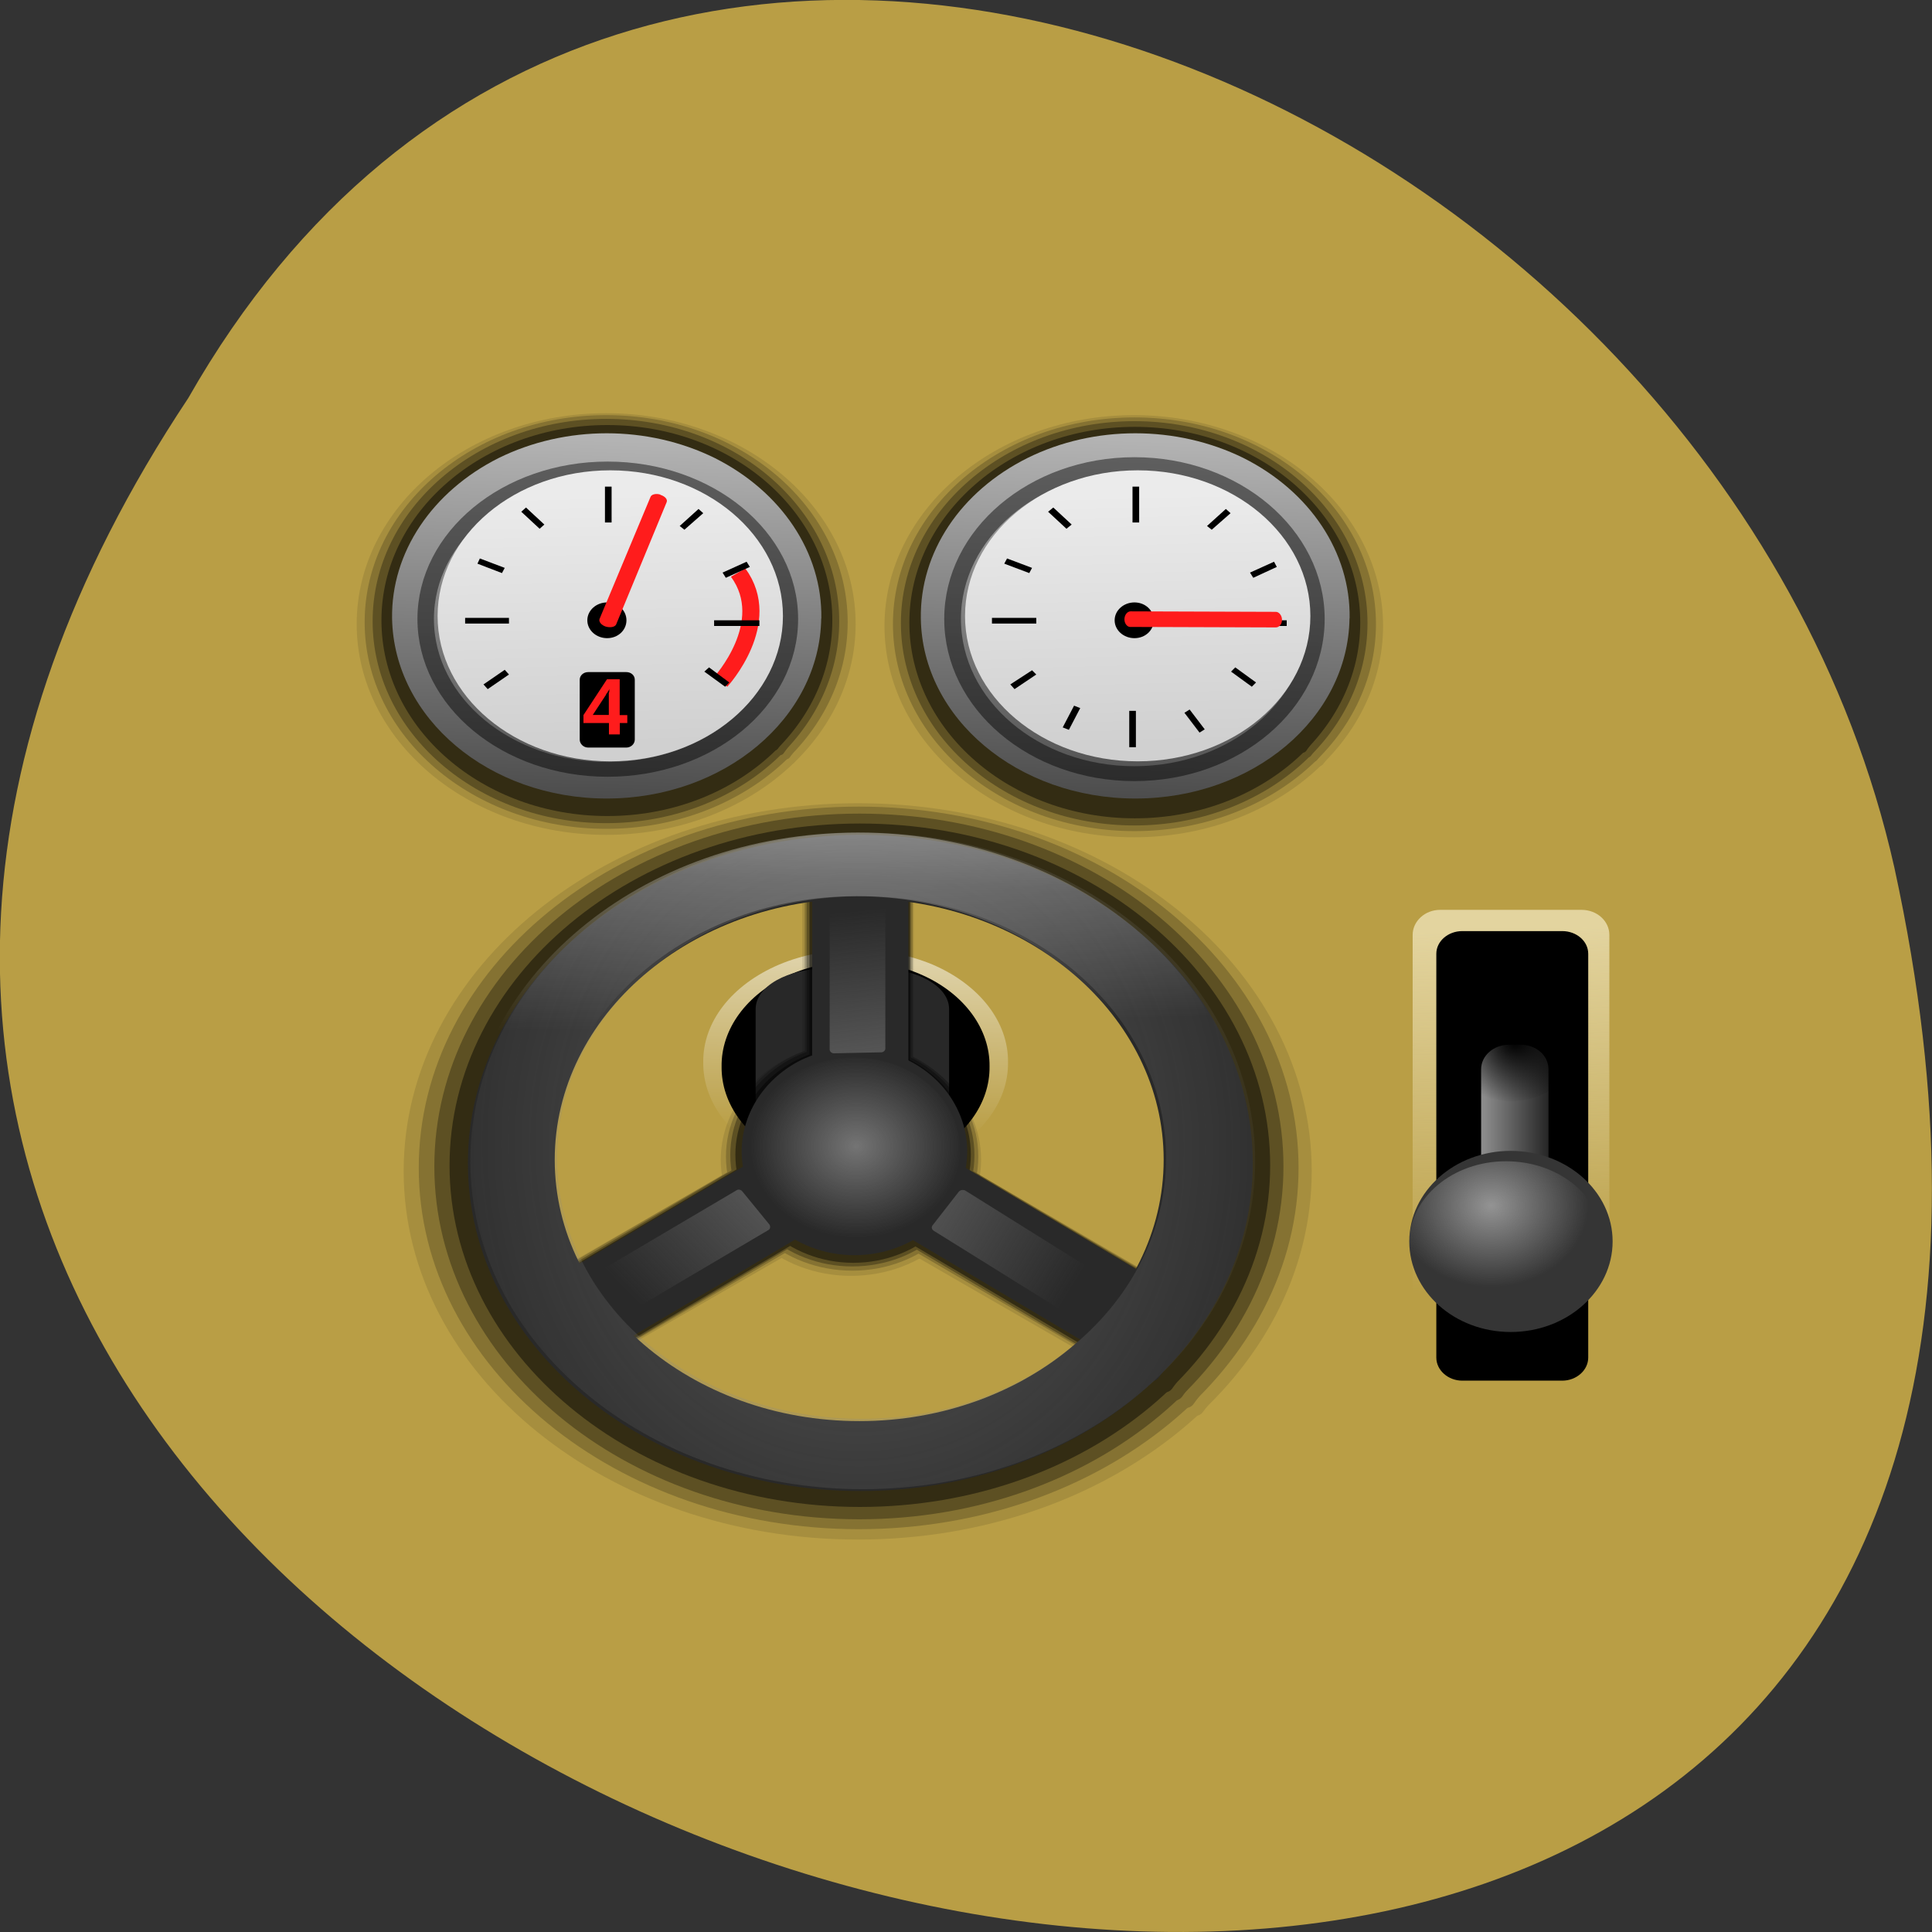 <svg xmlns="http://www.w3.org/2000/svg" xmlns:xlink="http://www.w3.org/1999/xlink" viewBox="0 0 16 16"><rect x="0" y="0" width="16" height="16" fill="#333333" stroke="none"/><defs><g id="3" clip-path="url(#2)"><path d="m 5.02 3.422 c -1.141 0 -2.066 0.781 -2.066 1.746 c 0 0.965 0.926 1.746 2.066 1.746 c 1.141 0 2.066 -0.781 2.066 -1.746 c 0 -0.965 -0.926 -1.746 -2.066 -1.746 m -0.004 0.336 c 0.883 0 1.602 0.625 1.602 1.395 c 0 0.766 -0.719 1.391 -1.602 1.391 c -0.887 0 -1.602 -0.625 -1.602 -1.391 c 0 -0.77 0.715 -1.395 1.602 -1.395"/><path d="m 5.578 5.113 c 0 0.305 -0.266 0.551 -0.594 0.551 c -0.328 0 -0.594 -0.246 -0.594 -0.551 c 0 -0.305 0.266 -0.551 0.594 -0.551 c 0.328 0 0.594 0.246 0.594 0.551"/><path d="m 4.805 3.648 h 0.422 c 0.023 0 0.043 0.02 0.043 0.039 v 1.422 c 0 0.02 -0.02 0.035 -0.043 0.035 h -0.422 c -0.023 0 -0.043 -0.016 -0.043 -0.035 v -1.422 c 0 -0.02 0.02 -0.039 0.043 -0.039"/><path d="m 4.832 4.973 l 0.234 0.32 c 0.012 0.02 0.004 0.043 -0.012 0.055 l -1.305 0.781 c -0.02 0.012 -0.043 0.008 -0.055 -0.012 l -0.234 -0.32 c -0.012 -0.02 -0.008 -0.043 0.012 -0.051 l 1.301 -0.785 c 0.02 -0.012 0.047 -0.008 0.059 0.012"/><path d="m 5.445 5.164 l -0.23 0.32 c -0.016 0.02 -0.008 0.043 0.012 0.055 l 1.301 0.781 c 0.02 0.012 0.043 0.008 0.055 -0.012 l 0.234 -0.32 c 0.012 -0.02 0.008 -0.043 -0.012 -0.055 l -1.301 -0.781 c -0.02 -0.012 -0.043 -0.008 -0.059 0.012"/></g><g id="6" clip-path="url(#5)"><path d="m 5.02 3.438 c -1.102 0 -2 0.766 -2 1.715 c 0 0.945 0.898 1.711 2 1.711 c 1.105 0 2 -0.766 2 -1.711 c 0 -0.949 -0.895 -1.715 -2 -1.715 m -0.004 0.332 c 0.855 0 1.551 0.613 1.551 1.367 c 0 0.754 -0.695 1.363 -1.551 1.363 c -0.859 0 -1.551 -0.609 -1.551 -1.363 c 0 -0.754 0.691 -1.367 1.551 -1.367"/><path d="m 5.563 5.098 c 0 0.297 -0.254 0.539 -0.574 0.539 c -0.316 0 -0.57 -0.242 -0.57 -0.539 c 0 -0.301 0.254 -0.543 0.57 -0.543 c 0.32 0 0.574 0.242 0.574 0.543"/><path d="m 4.816 3.66 h 0.41 c 0.02 0 0.039 0.02 0.039 0.039 v 1.395 c 0 0.02 -0.02 0.035 -0.039 0.035 h -0.41 c -0.023 0 -0.043 -0.016 -0.043 -0.035 v -1.395 c 0 -0.02 0.02 -0.039 0.043 -0.039"/><path d="m 4.84 4.961 l 0.227 0.316 c 0.012 0.016 0.008 0.039 -0.012 0.051 l -1.258 0.766 c -0.02 0.012 -0.043 0.008 -0.059 -0.008 l -0.223 -0.316 c -0.016 -0.02 -0.008 -0.043 0.008 -0.051 l 1.262 -0.77 c 0.02 -0.012 0.043 -0.008 0.055 0.012"/><path d="m 5.438 5.148 l -0.227 0.316 c -0.012 0.016 -0.008 0.039 0.012 0.051 l 1.262 0.766 c 0.02 0.012 0.043 0.008 0.055 -0.008 l 0.227 -0.316 c 0.012 -0.02 0.008 -0.043 -0.012 -0.051 l -1.262 -0.77 c -0.016 -0.012 -0.043 -0.008 -0.055 0.012"/></g><g id="9" clip-path="url(#8)"><path d="m 5.02 3.469 c -1.066 0 -1.934 0.75 -1.934 1.676 c 0 0.922 0.867 1.672 1.934 1.672 c 1.066 0 1.93 -0.75 1.93 -1.672 c 0 -0.926 -0.863 -1.676 -1.93 -1.676 m -0.008 0.324 c 0.828 0 1.5 0.598 1.5 1.336 c 0 0.734 -0.672 1.332 -1.5 1.332 c -0.828 0 -1.496 -0.598 -1.496 -1.332 c 0 -0.738 0.668 -1.336 1.496 -1.336"/><path d="m 5.547 5.09 c 0 0.293 -0.25 0.527 -0.555 0.527 c -0.309 0 -0.555 -0.234 -0.555 -0.527 c 0 -0.293 0.246 -0.527 0.555 -0.527 c 0.305 0 0.555 0.234 0.555 0.527"/><path d="m 4.82 3.688 h 0.398 c 0.02 0 0.039 0.016 0.039 0.035 v 1.363 c 0 0.02 -0.02 0.035 -0.039 0.035 h -0.398 c -0.02 0 -0.035 -0.016 -0.035 -0.035 v -1.363 c 0 -0.02 0.016 -0.035 0.035 -0.035"/><path d="m 4.848 4.957 l 0.219 0.309 c 0.012 0.016 0.008 0.039 -0.012 0.051 l -1.219 0.75 c -0.016 0.008 -0.039 0.004 -0.051 -0.012 l -0.219 -0.309 c -0.012 -0.016 -0.008 -0.039 0.012 -0.051 l 1.215 -0.75 c 0.02 -0.012 0.043 -0.008 0.055 0.012"/><path d="m 5.426 5.141 l -0.219 0.309 c -0.012 0.016 -0.008 0.039 0.008 0.047 l 1.219 0.75 c 0.02 0.012 0.043 0.008 0.055 -0.008 l 0.219 -0.309 c 0.012 -0.02 0.004 -0.039 -0.012 -0.051 l -1.219 -0.75 c -0.016 -0.012 -0.039 -0.008 -0.051 0.012"/></g><g id="C" clip-path="url(#B)"><path d="m 5.03 3.52 c -1.031 0 -1.871 0.723 -1.871 1.617 c 0 0.898 0.84 1.621 1.871 1.621 c 1.031 0 1.863 -0.723 1.863 -1.621 c 0 -0.895 -0.832 -1.617 -1.863 -1.617 m -0.008 0.313 c 0.801 0 1.449 0.578 1.449 1.293 c 0 0.711 -0.648 1.289 -1.449 1.289 c -0.801 0 -1.445 -0.578 -1.445 -1.289 c 0 -0.715 0.645 -1.293 1.445 -1.293"/><path d="m 5.531 5.086 c 0 0.285 -0.238 0.512 -0.535 0.512 c -0.297 0 -0.535 -0.227 -0.535 -0.512 c 0 -0.281 0.238 -0.512 0.535 -0.512 c 0.297 0 0.535 0.23 0.535 0.512"/><path d="m 4.832 3.73 h 0.383 c 0.023 0 0.039 0.016 0.039 0.035 v 1.32 c 0 0.016 -0.016 0.031 -0.039 0.031 h -0.383 c -0.02 0 -0.035 -0.016 -0.035 -0.031 v -1.32 c 0 -0.02 0.016 -0.035 0.035 -0.035"/><path d="m 4.859 4.957 l 0.211 0.301 c 0.012 0.016 0.004 0.035 -0.012 0.047 l -1.176 0.727 c -0.02 0.012 -0.043 0.008 -0.051 -0.008 l -0.211 -0.301 c -0.012 -0.016 -0.008 -0.039 0.008 -0.047 l 1.176 -0.727 c 0.02 -0.012 0.043 -0.008 0.055 0.008"/><path d="m 5.414 5.137 l -0.211 0.297 c -0.012 0.016 -0.008 0.039 0.012 0.051 l 1.176 0.727 c 0.02 0.008 0.039 0.004 0.051 -0.012 l 0.211 -0.301 c 0.012 -0.016 0.008 -0.035 -0.008 -0.047 l -1.18 -0.727 c -0.016 -0.012 -0.039 -0.008 -0.051 0.012"/></g><g id="G" clip-path="url(#F)"><path d="m 7.105 6.652 c -2.074 0 -3.762 1.363 -3.762 3.047 c 0 1.684 1.688 3.051 3.762 3.051 c 2.078 0 3.758 -1.367 3.758 -3.051 c 0 -1.684 -1.68 -3.047 -3.758 -3.047 m -0.012 0.59 c 1.613 0 2.918 1.09 2.918 2.43 c 0 1.344 -1.305 2.43 -2.918 2.43 c -1.609 0 -2.914 -1.086 -2.914 -2.43 c 0 -1.34 1.305 -2.43 2.914 -2.43"/><path d="m 8.125 9.605 c 0 0.531 -0.48 0.961 -1.078 0.961 c -0.594 0 -1.078 -0.43 -1.078 -0.961 c 0 -0.531 0.484 -0.965 1.078 -0.965 c 0.598 0 1.078 0.434 1.078 0.965"/><path d="m 6.719 7.05 h 0.77 c 0.043 0 0.078 0.031 0.078 0.066 v 2.48 c 0 0.035 -0.035 0.066 -0.078 0.066 h -0.77 c -0.043 0 -0.074 -0.031 -0.074 -0.066 v -2.48 c 0 -0.035 0.031 -0.066 0.074 -0.066"/><path d="m 6.77 9.359 l 0.422 0.563 c 0.023 0.031 0.016 0.07 -0.02 0.094 l -2.371 1.363 c -0.031 0.023 -0.078 0.012 -0.102 -0.016 l -0.426 -0.563 c -0.023 -0.031 -0.012 -0.074 0.02 -0.094 l 2.371 -1.367 c 0.035 -0.02 0.082 -0.012 0.105 0.02"/><path d="m 7.891 9.695 l -0.426 0.563 c -0.023 0.031 -0.012 0.07 0.02 0.09 l 2.371 1.367 c 0.035 0.02 0.082 0.012 0.105 -0.02 l 0.422 -0.563 c 0.023 -0.031 0.016 -0.07 -0.02 -0.09 l -2.371 -1.367 c -0.035 -0.02 -0.078 -0.012 -0.102 0.02"/></g><g id="J" clip-path="url(#I)"><path d="m 7.113 6.68 c -2.01 0 -3.645 1.34 -3.645 2.992 c 0 1.652 1.633 2.992 3.645 2.992 c 2.01 0 3.641 -1.34 3.641 -2.992 c 0 -1.652 -1.629 -2.992 -3.641 -2.992 m -0.012 0.578 c 1.562 0 2.828 1.07 2.828 2.387 c 0 1.316 -1.266 2.383 -2.828 2.383 c -1.559 0 -2.824 -1.066 -2.824 -2.383 c 0 -1.316 1.266 -2.387 2.824 -2.387"/><path d="m 8.102 9.578 c 0 0.523 -0.469 0.945 -1.043 0.945 c -0.578 0 -1.047 -0.422 -1.047 -0.945 c 0 -0.52 0.469 -0.945 1.047 -0.945 c 0.574 0 1.043 0.426 1.043 0.945"/><path d="m 6.738 7.07 h 0.746 c 0.043 0 0.074 0.031 0.074 0.066 v 2.434 c 0 0.039 -0.031 0.066 -0.074 0.066 h -0.746 c -0.039 0 -0.074 -0.027 -0.074 -0.066 v -2.434 c 0 -0.035 0.035 -0.066 0.074 -0.066"/><path d="m 6.785 9.34 l 0.414 0.551 c 0.02 0.031 0.012 0.07 -0.02 0.09 l -2.297 1.34 c -0.035 0.02 -0.078 0.012 -0.102 -0.016 l -0.41 -0.555 c -0.023 -0.027 -0.016 -0.07 0.02 -0.09 l 2.297 -1.34 c 0.031 -0.02 0.078 -0.012 0.098 0.02"/><path d="m 7.871 9.668 l -0.41 0.551 c -0.023 0.031 -0.012 0.07 0.02 0.09 l 2.297 1.34 c 0.035 0.02 0.078 0.012 0.102 -0.016 l 0.41 -0.555 c 0.023 -0.031 0.012 -0.07 -0.02 -0.09 l -2.297 -1.34 c -0.031 -0.02 -0.078 -0.012 -0.102 0.02"/></g><g id="M" clip-path="url(#L)"><path d="m 7.117 6.738 c -1.945 0 -3.52 1.309 -3.52 2.922 c 0 1.613 1.574 2.922 3.52 2.922 c 1.941 0 3.512 -1.309 3.512 -2.922 c 0 -1.613 -1.57 -2.922 -3.512 -2.922 m -0.012 0.563 c 1.504 0 2.727 1.047 2.727 2.332 c 0 1.285 -1.223 2.324 -2.727 2.324 c -1.508 0 -2.73 -1.039 -2.73 -2.324 c 0 -1.285 1.223 -2.332 2.73 -2.332"/><path d="m 8.07 9.566 c 0 0.512 -0.453 0.922 -1.012 0.922 c -0.555 0 -1.01 -0.41 -1.01 -0.922 c 0 -0.508 0.453 -0.922 1.01 -0.922 c 0.559 0 1.012 0.414 1.012 0.922"/><path d="m 6.75 7.117 h 0.723 c 0.039 0 0.07 0.031 0.07 0.066 v 2.375 c 0 0.035 -0.031 0.063 -0.07 0.063 h -0.723 c -0.039 0 -0.07 -0.027 -0.07 -0.063 v -2.375 c 0 -0.035 0.031 -0.066 0.07 -0.066"/><path d="m 6.797 9.332 l 0.398 0.539 c 0.023 0.031 0.012 0.07 -0.02 0.086 l -2.215 1.313 c -0.035 0.02 -0.078 0.012 -0.098 -0.02 l -0.398 -0.539 c -0.02 -0.027 -0.012 -0.066 0.02 -0.086 l 2.219 -1.313 c 0.031 -0.016 0.074 -0.008 0.094 0.02"/><path d="m 7.848 9.652 l -0.398 0.539 c -0.02 0.031 -0.012 0.066 0.02 0.086 l 2.219 1.313 c 0.031 0.02 0.074 0.008 0.098 -0.02 l 0.395 -0.539 c 0.023 -0.027 0.012 -0.066 -0.02 -0.086 l -2.215 -1.313 c -0.035 -0.016 -0.078 -0.008 -0.098 0.02"/></g><g id="S" clip-path="url(#R)"><path d="m 7.121 6.82 c -1.875 0 -3.398 1.27 -3.398 2.832 c 0 1.563 1.523 2.828 3.398 2.828 c 1.879 0 3.398 -1.266 3.398 -2.828 c 0 -1.563 -1.52 -2.832 -3.398 -2.832 m -0.008 0.551 c 1.453 0 2.637 1.01 2.637 2.254 c 0 1.246 -1.18 2.254 -2.637 2.254 c -1.457 0 -2.637 -1.01 -2.637 -2.254 c 0 -1.246 1.18 -2.254 2.637 -2.254"/><path d="m 8.04 9.563 c 0 0.492 -0.434 0.895 -0.973 0.895 c -0.539 0 -0.977 -0.402 -0.977 -0.895 c 0 -0.492 0.438 -0.895 0.977 -0.895 c 0.539 0 0.973 0.402 0.973 0.895"/><path d="m 6.77 7.191 h 0.699 c 0.039 0 0.066 0.027 0.066 0.063 v 2.301 c 0 0.035 -0.027 0.063 -0.066 0.063 h -0.699 c -0.035 0 -0.066 -0.027 -0.066 -0.063 v -2.301 c 0 -0.035 0.031 -0.063 0.066 -0.063"/><path d="m 6.816 9.336 l 0.383 0.523 c 0.023 0.027 0.012 0.063 -0.02 0.082 l -2.141 1.27 c -0.031 0.02 -0.074 0.012 -0.094 -0.016 l -0.383 -0.523 c -0.023 -0.027 -0.016 -0.066 0.016 -0.086 l 2.145 -1.27 c 0.031 -0.016 0.074 -0.008 0.094 0.02"/><path d="m 7.832 9.645 l -0.387 0.523 c -0.02 0.027 -0.012 0.066 0.02 0.086 l 2.145 1.266 c 0.031 0.02 0.07 0.012 0.094 -0.016 l 0.383 -0.523 c 0.02 -0.027 0.012 -0.066 -0.02 -0.082 l -2.141 -1.27 c -0.031 -0.02 -0.074 -0.012 -0.094 0.016"/></g><g id="W" clip-path="url(#V)"><path d="m 9.391 3.438 c -1.141 0 -2.066 0.785 -2.066 1.746 c 0 0.965 0.926 1.75 2.066 1.75 c 1.141 0 2.063 -0.785 2.063 -1.75 c 0 -0.961 -0.922 -1.746 -2.063 -1.746 m -0.008 0.34 c 0.887 0 1.602 0.625 1.602 1.391 c 0 0.77 -0.715 1.391 -1.602 1.391 c -0.883 0 -1.602 -0.621 -1.602 -1.391 c 0 -0.766 0.719 -1.391 1.602 -1.391"/><path d="m 9.949 5.129 c 0 0.305 -0.266 0.555 -0.594 0.555 c -0.324 0 -0.59 -0.25 -0.59 -0.555 c 0 -0.301 0.266 -0.551 0.59 -0.551 c 0.328 0 0.594 0.25 0.594 0.551"/><path d="m 9.176 3.668 h 0.426 c 0.02 0 0.039 0.016 0.039 0.039 v 1.418 c 0 0.023 -0.02 0.039 -0.039 0.039 h -0.426 c -0.023 0 -0.039 -0.016 -0.039 -0.039 v -1.418 c 0 -0.023 0.016 -0.039 0.039 -0.039"/><path d="m 9.203 4.992 l 0.234 0.32 c 0.012 0.016 0.008 0.039 -0.012 0.051 l -1.301 0.785 c -0.02 0.012 -0.047 0.004 -0.059 -0.012 l -0.234 -0.324 c -0.012 -0.016 -0.008 -0.039 0.012 -0.051 l 1.305 -0.781 c 0.016 -0.012 0.043 -0.008 0.055 0.012"/><path d="m 9.82 5.18 l -0.234 0.324 c -0.012 0.016 -0.008 0.039 0.012 0.051 l 1.301 0.785 c 0.02 0.012 0.047 0.004 0.059 -0.012 l 0.234 -0.324 c 0.012 -0.016 0.004 -0.039 -0.012 -0.051 l -1.305 -0.781 c -0.02 -0.012 -0.043 -0.008 -0.055 0.008"/></g><g id="Z" clip-path="url(#Y)"><path d="m 9.395 3.457 c -1.105 0 -2 0.766 -2 1.711 c 0 0.949 0.898 1.715 2 1.715 c 1.105 0 2 -0.766 2 -1.715 c 0 -0.945 -0.895 -1.711 -2 -1.711 m -0.008 0.328 c 0.859 0 1.551 0.613 1.551 1.367 c 0 0.754 -0.691 1.367 -1.551 1.367 c -0.855 0 -1.551 -0.613 -1.551 -1.367 c 0 -0.754 0.695 -1.367 1.551 -1.367"/><path d="m 9.938 5.113 c 0 0.301 -0.258 0.543 -0.574 0.543 c -0.316 0 -0.574 -0.242 -0.574 -0.543 c 0 -0.297 0.258 -0.539 0.574 -0.539 c 0.316 0 0.574 0.242 0.574 0.539"/><path d="m 9.188 3.68 h 0.41 c 0.023 0 0.039 0.016 0.039 0.035 v 1.395 c 0 0.023 -0.016 0.039 -0.039 0.039 h -0.41 c -0.023 0 -0.039 -0.016 -0.039 -0.039 v -1.395 c 0 -0.02 0.016 -0.035 0.039 -0.035"/><path d="m 9.215 4.977 l 0.227 0.316 c 0.012 0.02 0.004 0.039 -0.012 0.051 l -1.262 0.77 c -0.02 0.012 -0.043 0.008 -0.055 -0.012 l -0.227 -0.316 c -0.012 -0.016 -0.008 -0.039 0.012 -0.051 l 1.262 -0.766 c 0.016 -0.012 0.043 -0.008 0.055 0.008"/><path d="m 9.809 5.164 l -0.223 0.316 c -0.016 0.02 -0.008 0.043 0.008 0.051 l 1.262 0.77 c 0.02 0.012 0.043 0.008 0.055 -0.012 l 0.227 -0.316 c 0.012 -0.016 0.008 -0.039 -0.012 -0.051 l -1.258 -0.766 c -0.02 -0.012 -0.043 -0.008 -0.059 0.008"/></g><g id="c" clip-path="url(#b)"><path d="m 9.395 3.488 c -1.066 0 -1.934 0.75 -1.934 1.672 c 0 0.926 0.867 1.676 1.934 1.676 c 1.066 0 1.93 -0.75 1.93 -1.676 c 0 -0.922 -0.863 -1.672 -1.93 -1.672 m -0.008 0.324 c 0.828 0 1.5 0.598 1.5 1.332 c 0 0.738 -0.672 1.332 -1.5 1.332 c -0.824 0 -1.496 -0.594 -1.496 -1.332 c 0 -0.734 0.672 -1.332 1.496 -1.332"/><path d="m 9.918 5.109 c 0 0.289 -0.246 0.527 -0.555 0.527 c -0.305 0 -0.555 -0.238 -0.555 -0.527 c 0 -0.293 0.25 -0.531 0.555 -0.531 c 0.309 0 0.555 0.238 0.555 0.531"/><path d="m 9.195 3.707 h 0.395 c 0.023 0 0.039 0.016 0.039 0.035 v 1.363 c 0 0.02 -0.016 0.035 -0.039 0.035 h -0.395 c -0.023 0 -0.039 -0.016 -0.039 -0.035 v -1.363 c 0 -0.02 0.016 -0.035 0.039 -0.035"/><path d="m 9.219 4.973 l 0.219 0.309 c 0.012 0.02 0.008 0.039 -0.012 0.051 l -1.215 0.75 c -0.02 0.012 -0.043 0.008 -0.055 -0.008 l -0.219 -0.313 c -0.012 -0.016 -0.004 -0.035 0.012 -0.047 l 1.219 -0.75 c 0.016 -0.012 0.039 -0.008 0.051 0.008"/><path d="m 9.797 5.156 l -0.219 0.309 c -0.012 0.02 -0.008 0.039 0.012 0.051 l 1.215 0.75 c 0.02 0.012 0.043 0.008 0.055 -0.012 l 0.219 -0.309 c 0.012 -0.016 0.008 -0.039 -0.012 -0.047 l -1.215 -0.75 c -0.02 -0.012 -0.043 -0.008 -0.055 0.008"/></g><g id="f" clip-path="url(#e)"><path d="m 9.398 3.535 c -1.031 0 -1.867 0.727 -1.867 1.621 c 0 0.895 0.836 1.621 1.867 1.621 c 1.031 0 1.867 -0.727 1.867 -1.621 c 0 -0.895 -0.836 -1.621 -1.867 -1.621 m -0.004 0.316 c 0.797 0 1.445 0.578 1.445 1.289 c 0 0.715 -0.648 1.293 -1.445 1.293 c -0.801 0 -1.449 -0.578 -1.449 -1.293 c 0 -0.711 0.648 -1.289 1.449 -1.289"/><path d="m 9.906 5.105 c 0 0.281 -0.242 0.512 -0.535 0.512 c -0.297 0 -0.539 -0.23 -0.539 -0.512 c 0 -0.281 0.242 -0.512 0.539 -0.512 c 0.293 0 0.535 0.23 0.535 0.512"/><path d="m 9.207 3.75 h 0.383 c 0.02 0 0.035 0.016 0.035 0.031 v 1.32 c 0 0.02 -0.016 0.035 -0.035 0.035 h -0.383 c -0.023 0 -0.039 -0.016 -0.039 -0.035 v -1.32 c 0 -0.016 0.016 -0.031 0.039 -0.031"/><path d="m 9.23 4.977 l 0.211 0.297 c 0.012 0.02 0.008 0.039 -0.012 0.051 l -1.176 0.727 c -0.016 0.008 -0.039 0.004 -0.051 -0.012 l -0.211 -0.297 c -0.012 -0.02 -0.008 -0.039 0.012 -0.051 l 1.176 -0.727 c 0.016 -0.008 0.039 -0.004 0.051 0.012"/><path d="m 9.789 5.152 l -0.215 0.301 c -0.008 0.016 -0.004 0.035 0.012 0.047 l 1.176 0.727 c 0.02 0.012 0.043 0.008 0.055 -0.008 l 0.211 -0.301 c 0.012 -0.016 0.004 -0.039 -0.012 -0.047 l -1.176 -0.727 c -0.02 -0.012 -0.043 -0.008 -0.051 0.008"/></g><clipPath id="V"><path d="M 0,0 H16 V16 H0 z"/></clipPath><clipPath id="F"><path d="M 0,0 H16 V16 H0 z"/></clipPath><clipPath id="B"><path d="M 0,0 H16 V16 H0 z"/></clipPath><clipPath id="I"><path d="M 0,0 H16 V16 H0 z"/></clipPath><clipPath id="L"><path d="M 0,0 H16 V16 H0 z"/></clipPath><clipPath id="8"><path d="M 0,0 H16 V16 H0 z"/></clipPath><clipPath id="R"><path d="M 0,0 H16 V16 H0 z"/></clipPath><clipPath id="Y"><path d="M 0,0 H16 V16 H0 z"/></clipPath><clipPath id="e"><path d="M 0,0 H16 V16 H0 z"/></clipPath><clipPath id="b"><path d="M 0,0 H16 V16 H0 z"/></clipPath><clipPath id="5"><path d="M 0,0 H16 V16 H0 z"/></clipPath><clipPath id="2"><path d="M 0,0 H16 V16 H0 z"/></clipPath><filter id="0" filterUnits="objectBoundingBox" x="0" y="0" width="16" height="16"><feColorMatrix type="matrix" in="SourceGraphic" values="0 0 0 0 1 0 0 0 0 1 0 0 0 0 1 0 0 0 1 0"/></filter><linearGradient id="T" gradientUnits="userSpaceOnUse" x1="47.49" y1="37.907" x2="47.69" y2="33.06" gradientTransform="matrix(0.118 0 0 0.103 1.479 3.394)"><stop stop-color="#292929"/><stop offset="1" stop-color="#3e3e3e"/></linearGradient><linearGradient id="l" gradientUnits="userSpaceOnUse" x1="74.35" y1="1.046" x2="75.46" y2="12.424" gradientTransform="matrix(0.066 -0.086 0.096 0.06 2.707 16.405)"><stop stop-color="#666" stop-opacity="0.655"/><stop offset="1" stop-color="#666" stop-opacity="0"/></linearGradient><linearGradient id="i" gradientUnits="userSpaceOnUse" x1="74.35" y1="1.046" x2="75.46" y2="12.424" gradientTransform="matrix(0.068 0.084 -0.098 0.058 1.206 3.565)"><stop stop-color="#666" stop-opacity="0.686"/><stop offset="1" stop-color="#666" stop-opacity="0"/></linearGradient><linearGradient id="g" gradientUnits="userSpaceOnUse" x1="28.02" y1="41.563" x2="28.688" y2="18.52" gradientTransform="matrix(0.138 0 0 0.128 5.582 1.279)" xlink:href="#O"/><linearGradient id="h" gradientUnits="userSpaceOnUse" x1="28.867" y1="40.39" x2="28.326" y2="20.11" gradientTransform="matrix(0.111 0 0 0.102 6.348 2.038)" xlink:href="#P"/><linearGradient id="q" gradientUnits="userSpaceOnUse" x1="37.505" y1="30.381" x2="37.982" y2="51.18" gradientTransform="matrix(0.131 0 0 0.117 1.908 2.496)"><stop stop-color="#fff" stop-opacity="0.506"/><stop offset="1" stop-color="#fff" stop-opacity="0"/></linearGradient><linearGradient id="n" gradientUnits="userSpaceOnUse" x1="80.29" x2="84.73" gradientTransform="matrix(0.126 0 0 0.111 2.177 3.19)"><stop stop-color="#8b8b8b"/><stop offset="1" stop-color="#202020"/></linearGradient><linearGradient id="P" gradientUnits="userSpaceOnUse" x1="28.867" y1="40.39" x2="28.326" y2="20.11" gradientTransform="matrix(0.111 0 0 0.102 1.982 2.038)"><stop stop-color="#d0d0d0"/><stop offset="1" stop-color="#ebebeb"/></linearGradient><linearGradient id="D" gradientUnits="userSpaceOnUse" x1="38.472" y1="46.695" x2="38.16" y2="58.89" gradientTransform="matrix(0.131 0 0 0.117 1.908 2.496)"><stop stop-color="#fff" stop-opacity="0.529"/><stop offset="1" stop-color="#fff" stop-opacity="0"/></linearGradient><linearGradient id="m" gradientUnits="userSpaceOnUse" x1="74.35" y1="1.046" x2="75.46" y2="12.424" gradientTransform="matrix(-0.118 0.002 0 -0.103 16.03 8.667)"><stop stop-color="#666" stop-opacity="0.718"/><stop offset="1" stop-color="#666" stop-opacity="0"/></linearGradient><linearGradient id="N" gradientUnits="userSpaceOnUse" x1="80.38" y1="47.17" x2="81.38" y2="73.843" gradientTransform="matrix(0.126 0 0 0.112 2.116 2.423)"><stop stop-color="#e3d49f"/><stop offset="1" stop-color="#e3d49f" stop-opacity="0"/></linearGradient><linearGradient id="O" gradientUnits="userSpaceOnUse" x1="28.02" y1="41.563" x2="28.688" y2="18.52" gradientTransform="matrix(0.138 0 0 0.128 1.204 1.279)"><stop stop-color="#4d4d4d"/><stop offset="1" stop-color="#b3b3b3"/></linearGradient><mask id="1"><g filter="url(#0)"><path fill-opacity="0.102" d="M 0,0 H16 V16 H0 z"/></g></mask><mask id="d"><g filter="url(#0)"><path fill-opacity="0.451" d="M 0,0 H16 V16 H0 z"/></g></mask><mask id="4"><g filter="url(#0)"><path fill-opacity="0.2" d="M 0,0 H16 V16 H0 z"/></g></mask><mask id="U"><g filter="url(#0)"><path fill-opacity="0.102" d="M 0,0 H16 V16 H0 z"/></g></mask><mask id="Q"><g filter="url(#0)"><path fill-opacity="0.451" d="M 0,0 H16 V16 H0 z"/></g></mask><mask id="E"><g filter="url(#0)"><path fill-opacity="0.102" d="M 0,0 H16 V16 H0 z"/></g></mask><mask id="K"><g filter="url(#0)"><path fill-opacity="0.302" d="M 0,0 H16 V16 H0 z"/></g></mask><mask id="H"><g filter="url(#0)"><path fill-opacity="0.2" d="M 0,0 H16 V16 H0 z"/></g></mask><mask id="7"><g filter="url(#0)"><path fill-opacity="0.302" d="M 0,0 H16 V16 H0 z"/></g></mask><mask id="X"><g filter="url(#0)"><path fill-opacity="0.2" d="M 0,0 H16 V16 H0 z"/></g></mask><mask id="a"><g filter="url(#0)"><path fill-opacity="0.302" d="M 0,0 H16 V16 H0 z"/></g></mask><mask id="A"><g filter="url(#0)"><path fill-opacity="0.451" d="M 0,0 H16 V16 H0 z"/></g></mask><radialGradient id="p" gradientUnits="userSpaceOnUse" cx="78.47" cy="53.737" r="7.868" gradientTransform="matrix(0.073 0 0 0.064 6.818 5.191)"><stop stop-color="#000"/><stop offset="1" stop-color="#000" stop-opacity="0"/></radialGradient><radialGradient id="o" gradientUnits="userSpaceOnUse" cx="47.18" cy="60.866" r="6.541" gradientTransform="matrix(0.123 0 0 0.103 6.546 3.715)"><stop stop-color="#a5a5a5" stop-opacity="0.843"/><stop offset="1" stop-color="#a5a5a5" stop-opacity="0"/></radialGradient><radialGradient id="j" gradientUnits="userSpaceOnUse" cx="39.57" cy="59.55" r="24.786" gradientTransform="matrix(0.159 -0.002 0.003 0.177 0.627 -0.964)"><stop stop-color="#898989" stop-opacity="0.506"/><stop offset="1" stop-color="#898989" stop-opacity="0"/></radialGradient><radialGradient id="k" gradientUnits="userSpaceOnUse" cx="48.26" cy="63.65" r="6.541" gradientTransform="matrix(0.134 0 0 0.116 0.624 2.109)"><stop stop-color="#a5a5a5" stop-opacity="0.604"/><stop offset="1" stop-color="#a5a5a5" stop-opacity="0"/></radialGradient></defs><path d="m 1.559 3.297 c -7.996 12.03 17.508 19.438 14.13 3.891 c -1.441 -6.43 -10.465 -10.328 -14.13 -3.891" fill="#b99e45"/><use xlink:href="#3" mask="url(#1)"/><use xlink:href="#6" mask="url(#4)"/><use xlink:href="#9" mask="url(#7)"/><use xlink:href="#C" mask="url(#A)"/><path d="m 8.348 8.797 c 0.004 0.336 -0.234 0.645 -0.625 0.809 c -0.395 0.168 -0.879 0.168 -1.27 0 c -0.395 -0.164 -0.633 -0.473 -0.629 -0.809 c -0.004 -0.332 0.234 -0.641 0.629 -0.809 c 0.391 -0.164 0.875 -0.164 1.27 0 c 0.391 0.168 0.629 0.477 0.625 0.809" fill="url(#D)"/><path d="m 8.195 8.832 c 0.004 0.309 -0.207 0.598 -0.551 0.75 c -0.344 0.156 -0.77 0.156 -1.117 0 c -0.344 -0.152 -0.555 -0.441 -0.551 -0.75 c -0.004 -0.309 0.207 -0.598 0.551 -0.754 c 0.348 -0.156 0.773 -0.156 1.117 0 c 0.344 0.156 0.555 0.445 0.551 0.754"/><path d="m 6.852 8.02 h 0.418 c 0.324 0 0.59 0.148 0.59 0.336 v 1.5 c 0 0.184 -0.266 0.336 -0.59 0.336 h -0.418 c -0.328 0 -0.594 -0.152 -0.594 -0.336 v -1.5 c 0 -0.188 0.266 -0.336 0.594 -0.336" fill="#282828"/><use xlink:href="#G" mask="url(#E)"/><use xlink:href="#J" mask="url(#H)"/><use xlink:href="#M" mask="url(#K)"/><path d="m 11.926 7.535 h 1.172 c 0.129 0 0.23 0.094 0.23 0.207 v 3.609 c 0 0.113 -0.102 0.207 -0.23 0.207 h -1.172 c -0.125 0 -0.227 -0.094 -0.227 -0.207 v -3.609 c 0 -0.113 0.102 -0.207 0.227 -0.207" fill="url(#N)"/><path d="m 6.801 5.121 c -0.012 0.828 -0.805 1.492 -1.777 1.492 c -0.973 0 -1.762 -0.664 -1.777 -1.492 c -0.008 -0.547 0.332 -1.051 0.883 -1.328 c 0.555 -0.273 1.234 -0.273 1.789 0 c 0.551 0.277 0.891 0.781 0.883 1.328" fill="url(#O)"/><path d="m 35.37 22.476 c 0 5.895 -5.153 10.651 -11.527 10.651 c -6.344 0 -11.497 -4.756 -11.497 -10.651 c 0 -5.861 5.153 -10.617 11.497 -10.617 c 6.374 0 11.527 4.756 11.527 10.617" transform="matrix(0.131 0 0 0.117 1.908 2.496)" stroke-opacity="0.459" fill="none" stroke="#000" stroke-width="1.042"/><path d="m 6.484 5.102 c 0 0.664 -0.641 1.203 -1.43 1.203 c -0.789 0 -1.43 -0.539 -1.43 -1.203 c 0 -0.668 0.641 -1.207 1.43 -1.207 c 0.789 0 1.43 0.539 1.43 1.207" fill="url(#P)"/><path d="m 5.01 4.03 h 0.055 v 0.297 h -0.055"/><path d="m 30.996 26.931 c 0 0 3.425 -4.187 1.102 -7.737" transform="matrix(0.131 0 0 0.117 1.908 2.496)" fill="none" stroke="#ff1c1c" stroke-width="1.084"/><path d="m 6.289 5.137 v 0.047 h -0.375 v -0.047"/><path d="m 4.215 5.117 v 0.047 h -0.363 v -0.047"/><path d="m 4.508 4.344 l -0.039 0.035 l -0.152 -0.141 l 0.039 -0.035"/><path d="m 6.04 5.652 l -0.035 0.035 l -0.172 -0.125 l 0.039 -0.035"/><path d="m 5.785 4.215 l 0.039 0.035 l -0.156 0.137 l -0.039 -0.031"/><path d="m 4.18 5.547 l 0.035 0.039 l -0.176 0.121 l -0.035 -0.039"/><path d="m 4.18 4.703 l -0.023 0.043 l -0.203 -0.078 l 0.02 -0.043"/><path d="m 5.984 4.742 l 0.027 0.043 l 0.199 -0.09 l -0.027 -0.043"/><use xlink:href="#S" mask="url(#Q)"/><path d="m 7.125 6.914 c -1.793 0 -3.25 1.219 -3.25 2.719 c 0 1.5 1.457 2.715 3.25 2.715 c 1.797 0 3.25 -1.215 3.25 -2.715 c 0 -1.5 -1.453 -2.719 -3.25 -2.719 m -0.008 0.527 c 1.391 0 2.52 0.969 2.52 2.164 c 0 1.195 -1.129 2.164 -2.52 2.164 c -1.395 0 -2.523 -0.969 -2.523 -2.164 c 0 -1.195 1.129 -2.164 2.523 -2.164" fill="url(#T)"/><path d="m 5.188 5.137 c 0 0.082 -0.07 0.148 -0.16 0.148 c -0.09 0 -0.164 -0.066 -0.164 -0.148 c 0 -0.082 0.074 -0.148 0.164 -0.148 c 0.09 0 0.16 0.066 0.16 0.148"/><path d="m 5.469 4.098 c 0.039 0.012 0.063 0.039 0.051 0.063 l -0.418 1.012 c -0.012 0.02 -0.047 0.027 -0.086 0.016 c -0.035 -0.012 -0.059 -0.039 -0.051 -0.063 l 0.422 -1.01 c 0.008 -0.023 0.047 -0.031 0.082 -0.02" fill="#ff1c1c"/><path d="m 4.871 5.566 h 0.316 c 0.039 0 0.07 0.027 0.07 0.063 v 0.496 c 0 0.035 -0.031 0.066 -0.07 0.066 h -0.316 c -0.039 0 -0.07 -0.031 -0.07 -0.066 v -0.496 c 0 -0.035 0.031 -0.063 0.07 -0.063"/><path d="m 5.133 5.988 v 0.094 h -0.09 v -0.094 h -0.211 v -0.066 l 0.195 -0.297 h 0.105 v 0.297 h 0.063 v 0.066 h -0.063 m -0.09 -0.215 c 0 -0.004 0 -0.012 0 -0.016 c 0 -0.008 0 -0.012 0 -0.02 c 0.004 -0.004 0.004 -0.012 0.004 -0.016 c 0 -0.008 0 -0.012 0 -0.016 c 0 0.004 -0.004 0.008 -0.004 0.012 c -0.004 0.004 -0.008 0.008 -0.008 0.012 c -0.004 0.008 -0.008 0.012 -0.012 0.016 c -0.004 0.008 -0.004 0.012 -0.008 0.016 l -0.105 0.16 h 0.133 v -0.148" fill="#ff1c1c"/><use xlink:href="#W" mask="url(#U)"/><use xlink:href="#Z" mask="url(#X)"/><use xlink:href="#c" mask="url(#a)"/><use xlink:href="#f" mask="url(#d)"/><path d="m 11.176 5.121 c -0.012 0.828 -0.801 1.492 -1.773 1.492 c -0.973 0 -1.766 -0.664 -1.777 -1.492 c -0.008 -0.547 0.328 -1.051 0.883 -1.328 c 0.551 -0.273 1.234 -0.273 1.789 0 c 0.551 0.277 0.887 0.781 0.879 1.328" fill="url(#g)"/><path d="m 68.65 22.476 c 0 6.06 -5.153 10.952 -11.497 10.952 c -6.344 0 -11.497 -4.89 -11.497 -10.952 c 0 -6.03 5.153 -10.919 11.497 -10.919 c 6.344 0 11.497 4.89 11.497 10.919" transform="matrix(0.131 0 0 0.117 1.908 2.496)" stroke-opacity="0.459" fill="none" stroke="#000" stroke-width="1.056"/><path d="m 10.852 5.102 c 0 0.664 -0.641 1.203 -1.43 1.203 c -0.789 0 -1.43 -0.539 -1.43 -1.203 c 0 -0.668 0.641 -1.207 1.43 -1.207 c 0.789 0 1.43 0.539 1.43 1.207" fill="url(#h)"/><path d="m 9.379 4.03 h 0.055 v 0.297 h -0.055"/><path d="m 10.656 5.137 v 0.047 h -0.375 v -0.047"/><path d="m 8.582 5.117 v 0.047 h -0.367 v -0.047"/><path d="m 8.875 4.344 l -0.043 0.035 l -0.152 -0.141 l 0.043 -0.035"/><path d="m 10.402 5.652 l -0.035 0.035 l -0.172 -0.125 l 0.035 -0.035"/><path d="m 10.152 4.215 l 0.039 0.035 l -0.156 0.137 l -0.039 -0.031"/><path d="m 8.547 5.551 l 0.035 0.035 l -0.18 0.121 l -0.035 -0.039"/><path d="m 8.547 4.703 l -0.023 0.043 l -0.207 -0.078 l 0.023 -0.043"/><path d="m 10.352 4.742 l 0.027 0.043 l 0.195 -0.09 l -0.023 -0.043"/><path d="m 9.555 5.137 c 0 0.082 -0.07 0.148 -0.16 0.148 c -0.09 0 -0.164 -0.066 -0.164 -0.148 c 0 -0.082 0.074 -0.148 0.164 -0.148 c 0.09 0 0.16 0.066 0.16 0.148"/><path d="m 10.617 5.133 c 0 0.035 -0.023 0.063 -0.051 0.063 l -1.207 -0.004 c -0.023 0 -0.047 -0.027 -0.047 -0.063 c 0 -0.035 0.023 -0.066 0.051 -0.066 l 1.203 0.004 c 0.027 0 0.051 0.031 0.051 0.066" fill="#ff1c1c"/><g fill="#292929"><path d="m 8.01 9.547 c -0.008 0.469 -0.422 0.848 -0.934 0.848 c -0.512 0 -0.926 -0.379 -0.934 -0.848 c -0.004 -0.309 0.176 -0.598 0.465 -0.754 c 0.289 -0.152 0.648 -0.152 0.938 0 c 0.293 0.156 0.469 0.445 0.465 0.754"/><path d="m 6.789 7.27 h 0.668 c 0.035 0 0.066 0.027 0.066 0.059 v 2.211 c 0 0.035 -0.031 0.059 -0.066 0.059 h -0.668 c -0.035 0 -0.063 -0.023 -0.063 -0.059 v -2.211 c 0 -0.031 0.027 -0.059 0.063 -0.059"/><path d="m 6.832 9.328 l 0.367 0.5 c 0.02 0.027 0.012 0.066 -0.016 0.082 l -2.051 1.219 c -0.031 0.016 -0.07 0.012 -0.09 -0.016 l -0.367 -0.504 c -0.02 -0.027 -0.012 -0.063 0.02 -0.082 l 2.047 -1.215 c 0.031 -0.02 0.07 -0.012 0.09 0.016"/></g><path d="m 6.148 9.867 l 0.223 0.273 c 0.012 0.016 0.008 0.039 -0.008 0.047 l -1.191 0.703 c -0.016 0.012 -0.039 0.008 -0.051 -0.008 l -0.223 -0.277 c -0.012 -0.012 -0.008 -0.035 0.008 -0.043 l 1.191 -0.703 c 0.016 -0.012 0.039 -0.008 0.051 0.008" fill="url(#i)"/><path d="m 7.805 9.625 l -0.371 0.504 c -0.02 0.027 -0.008 0.063 0.02 0.078 l 2.051 1.219 c 0.027 0.02 0.07 0.012 0.09 -0.016 l 0.367 -0.504 c 0.02 -0.023 0.012 -0.063 -0.02 -0.078 l -2.051 -1.219 c -0.027 -0.02 -0.066 -0.012 -0.086 0.016" fill="#292929"/><path d="m 7.145 6.895 c -1.793 0 -3.25 1.219 -3.25 2.719 c 0 1.5 1.457 2.719 3.25 2.719 c 1.797 0 3.25 -1.219 3.25 -2.719 c 0 -1.5 -1.453 -2.719 -3.25 -2.719 m -0.008 0.527 c 1.391 0 2.52 0.973 2.52 2.168 c 0 1.195 -1.129 2.16 -2.52 2.16 c -1.395 0 -2.523 -0.965 -2.523 -2.16 c 0 -1.195 1.129 -2.168 2.523 -2.168" fill="url(#j)"/><path d="m 7.949 9.52 c 0 0.422 -0.391 0.762 -0.875 0.762 c -0.48 0 -0.875 -0.34 -0.875 -0.762 c 0 -0.422 0.395 -0.762 0.875 -0.762 c 0.484 0 0.875 0.34 0.875 0.762" fill="url(#k)"/><path d="m 7.723 10.148 l 0.219 -0.281 c 0.012 -0.012 0.035 -0.016 0.051 -0.008 l 1.168 0.73 c 0.02 0.012 0.023 0.031 0.012 0.047 l -0.219 0.277 c -0.012 0.016 -0.035 0.02 -0.051 0.008 l -1.168 -0.727 c -0.02 -0.012 -0.023 -0.031 -0.012 -0.047" fill="url(#l)"/><path d="m 7.297 8.715 l -0.391 0.008 c -0.02 0 -0.035 -0.016 -0.035 -0.031 v -1.258 c 0 -0.016 0.02 -0.031 0.039 -0.031 l 0.387 -0.008 c 0.02 0 0.035 0.012 0.035 0.031 v 1.258 c 0 0.016 -0.016 0.031 -0.035 0.031" fill="url(#m)"/><path d="m 9.977 6.04 l -0.043 0.027 l -0.125 -0.164 l 0.043 -0.027"/><path d="m 8.895 5.844 l 0.051 0.02 l -0.094 0.18 l -0.051 -0.02"/><path d="m 9.352 5.887 h 0.055 v 0.301 h -0.055"/><path d="m 12.11 7.711 h 0.828 c 0.117 0 0.215 0.082 0.215 0.188 v 3.344 c 0 0.105 -0.098 0.191 -0.215 0.191 h -0.828 c -0.117 0 -0.215 -0.086 -0.215 -0.191 v -3.344 c 0 -0.105 0.098 -0.188 0.215 -0.188"/><path d="m 12.496 8.652 h 0.098 c 0.129 0 0.23 0.09 0.23 0.203 v 0.863 c 0 0.113 -0.102 0.203 -0.23 0.203 h -0.098 c -0.125 0 -0.23 -0.09 -0.23 -0.203 v -0.863 c 0 -0.113 0.105 -0.203 0.23 -0.203" fill="url(#n)"/><path d="m 13.355 10.281 c 0 0.414 -0.379 0.75 -0.844 0.75 c -0.465 0 -0.84 -0.336 -0.84 -0.75 c 0 -0.414 0.375 -0.75 0.84 -0.75 c 0.465 0 0.844 0.336 0.844 0.75" fill="#353535"/><path d="m 13.277 10.293 c 0 0.371 -0.359 0.676 -0.805 0.676 c -0.441 0 -0.801 -0.305 -0.801 -0.676 c 0 -0.375 0.359 -0.676 0.801 -0.676 c 0.445 0 0.805 0.301 0.805 0.676" fill="url(#o)"/><path d="m 13.08 8.617 c 0 0.277 -0.254 0.504 -0.57 0.504 c -0.316 0 -0.57 -0.227 -0.57 -0.504 c 0 -0.277 0.254 -0.5 0.57 -0.5 c 0.316 0 0.57 0.223 0.57 0.5" fill="url(#p)"/><path d="m 7.105 6.895 c -1.797 0 -3.254 1.219 -3.254 2.719 c 0 1.5 1.457 2.719 3.254 2.719 c 1.793 0 3.25 -1.219 3.25 -2.719 c 0 -1.5 -1.457 -2.719 -3.25 -2.719 m -0.012 0.527 c 1.395 0 2.523 0.973 2.523 2.168 c 0 1.195 -1.129 2.16 -2.523 2.16 c -1.391 0 -2.52 -0.965 -2.52 -2.16 c 0 -1.195 1.129 -2.168 2.52 -2.168" fill="url(#q)"/></svg>